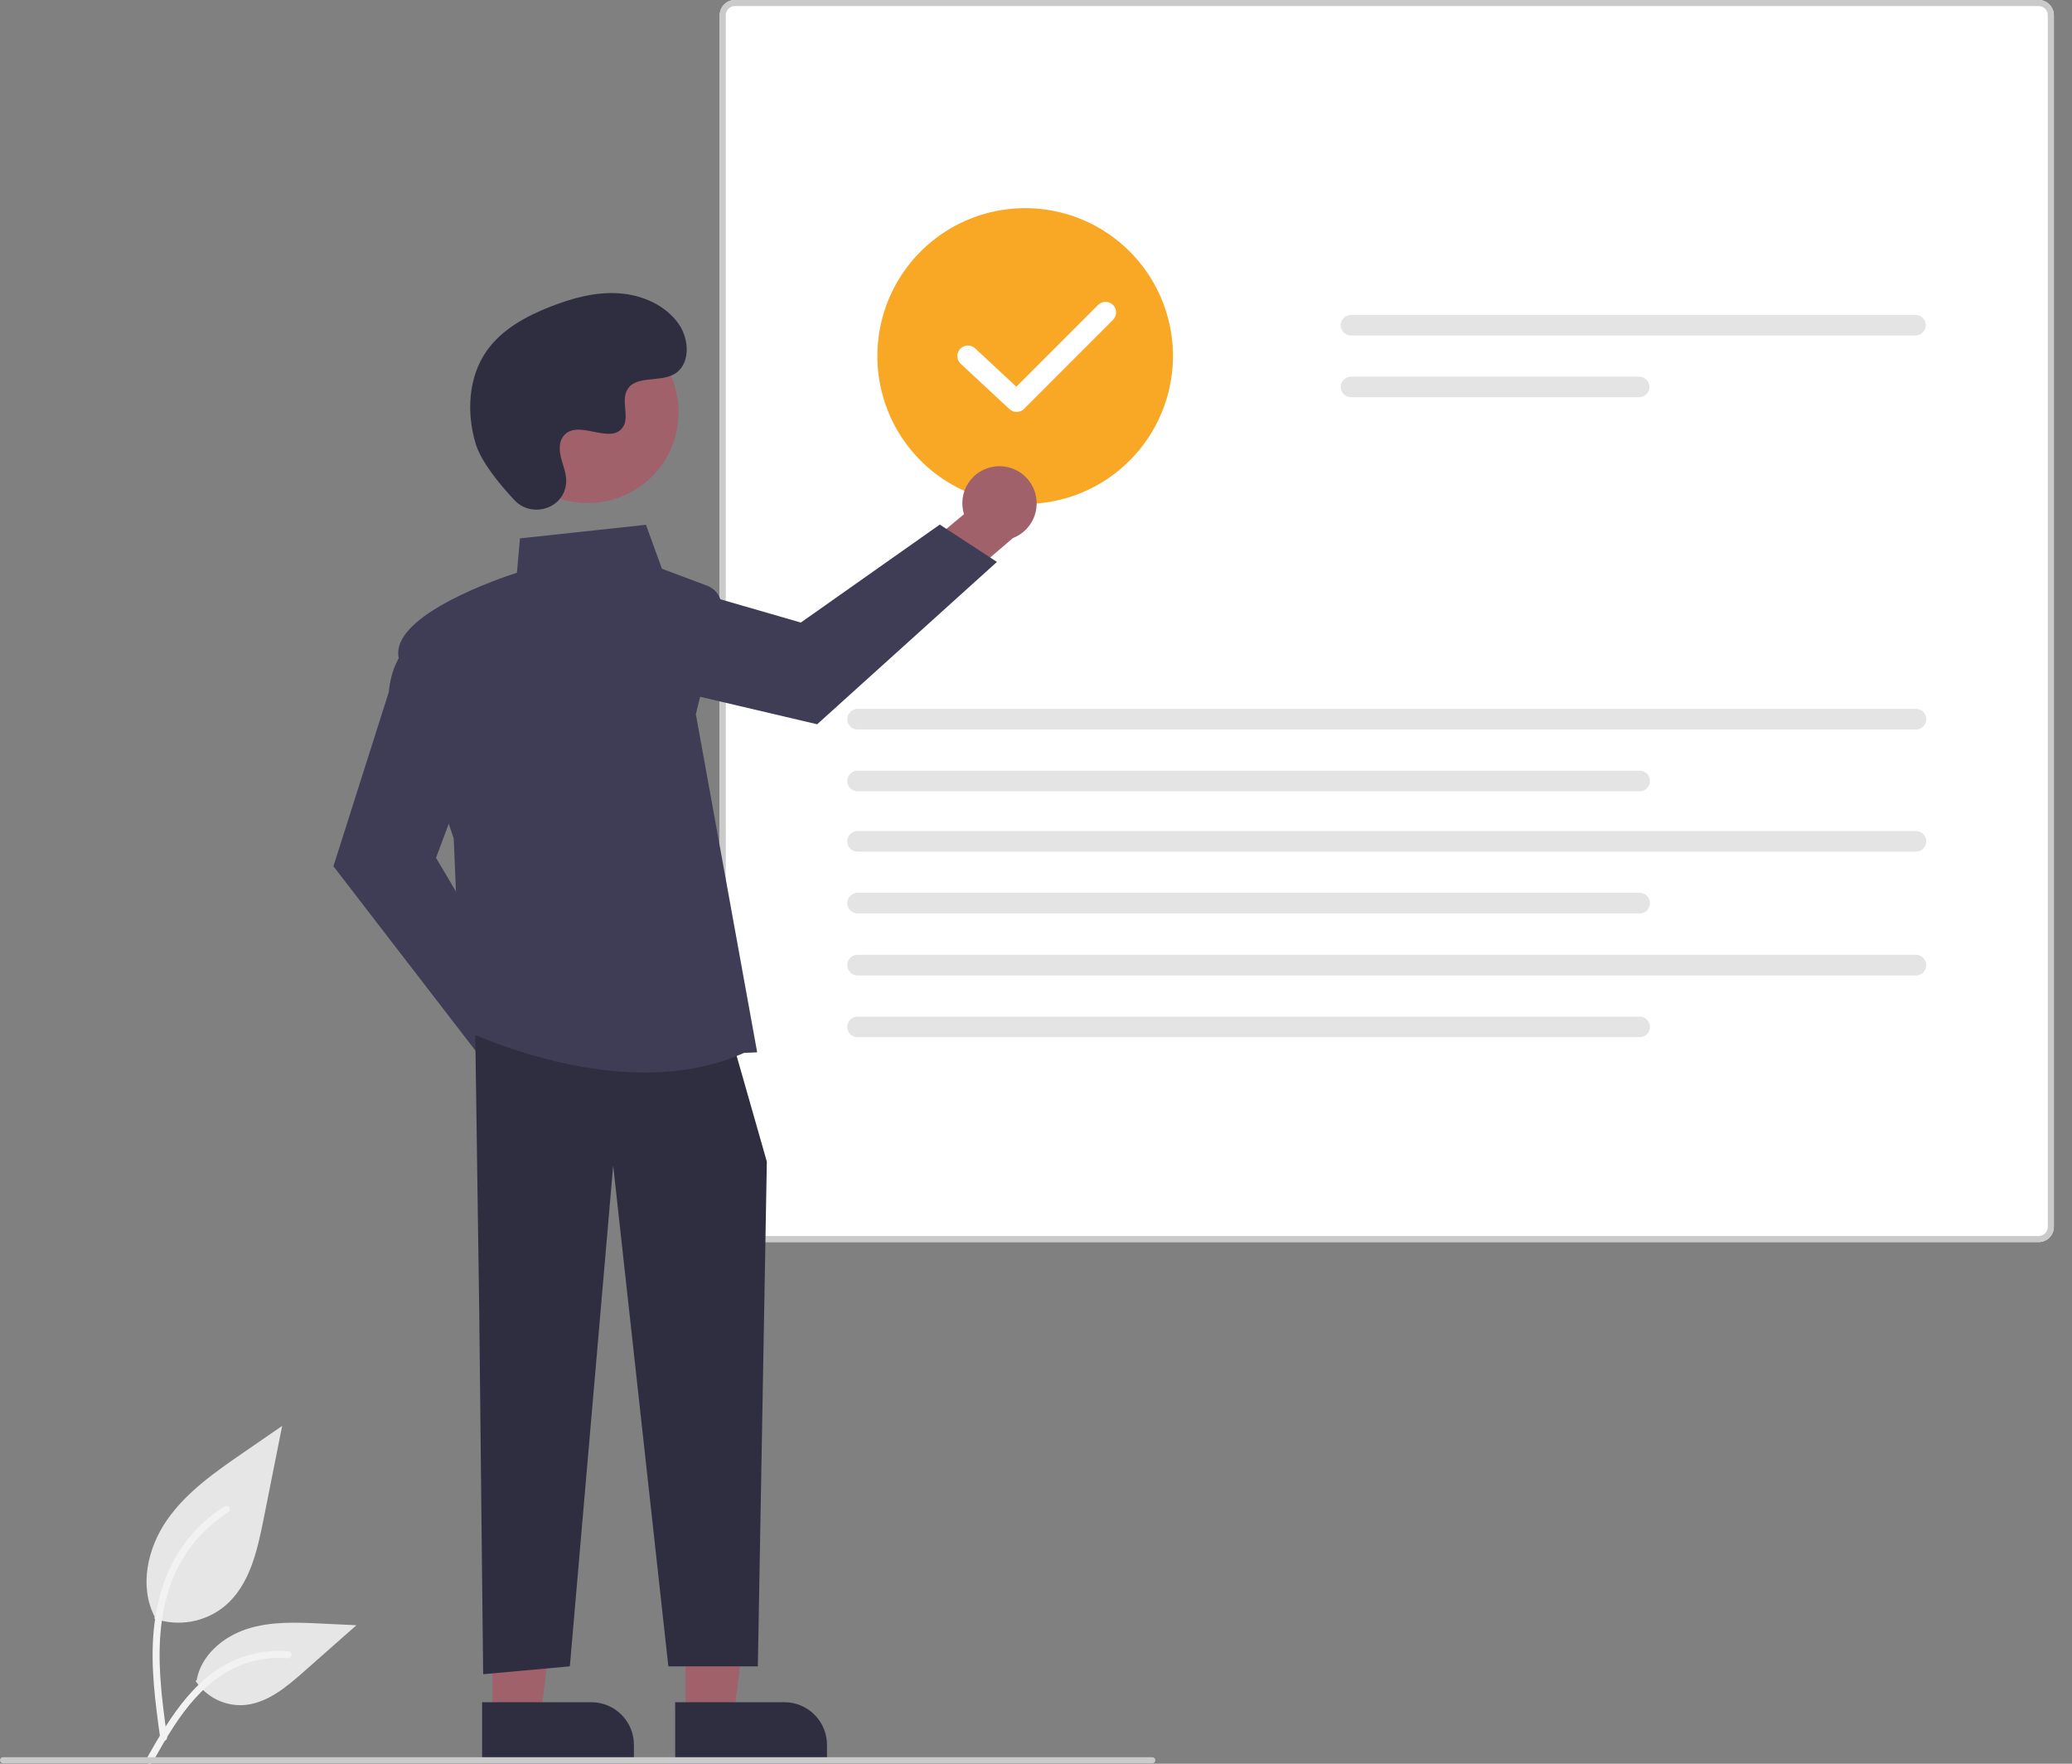 <svg width="94" height="80" viewBox="0 0 94 80" fill="none" xmlns="http://www.w3.org/2000/svg">
<rect x="0" y="0" width="94" height="80" fill="#808080" stroke="none"/>
<g clip-path="url(#clip0)">
<path d="M6.997 73.415C7.534 73.604 8.11 73.651 8.671 73.553C9.231 73.454 9.757 73.212 10.197 72.851C11.318 71.91 11.669 70.36 11.955 68.924L12.801 64.677L11.03 65.897C9.757 66.774 8.455 67.679 7.573 68.95C6.691 70.22 6.307 71.955 7.015 73.33" fill="#E6E6E6"/>
<path d="M7.27 78.853C7.047 77.228 6.818 75.583 6.975 73.941C7.114 72.483 7.558 71.059 8.463 69.891C8.944 69.272 9.529 68.742 10.191 68.324C10.364 68.215 10.523 68.489 10.351 68.597C9.205 69.322 8.318 70.393 7.819 71.655C7.267 73.058 7.179 74.587 7.274 76.078C7.331 76.979 7.453 77.874 7.576 78.769C7.585 78.809 7.579 78.852 7.559 78.888C7.538 78.924 7.505 78.951 7.465 78.963C7.425 78.974 7.381 78.969 7.345 78.948C7.308 78.927 7.282 78.893 7.27 78.853L7.27 78.853Z" fill="#F2F2F2"/>
<path d="M8.874 76.246C9.104 76.596 9.421 76.882 9.793 77.074C10.166 77.266 10.581 77.359 11 77.344C12.076 77.293 12.973 76.542 13.78 75.828L16.169 73.718L14.588 73.643C13.451 73.588 12.285 73.537 11.203 73.888C10.12 74.239 9.121 75.083 8.923 76.204" fill="#E6E6E6"/>
<path d="M6.64 79.787C7.713 77.887 8.957 75.776 11.181 75.102C11.799 74.915 12.448 74.848 13.091 74.904C13.294 74.922 13.243 75.234 13.041 75.217C11.962 75.127 10.886 75.412 9.993 76.024C9.133 76.609 8.464 77.423 7.898 78.286C7.551 78.814 7.24 79.365 6.929 79.916C6.83 80.092 6.54 79.965 6.64 79.787Z" fill="#F2F2F2"/>
<path d="M92.489 56.338H33.338C33.156 56.338 32.981 56.266 32.852 56.136C32.723 56.008 32.651 55.833 32.651 55.65V0.688C32.651 0.506 32.723 0.331 32.852 0.202C32.981 0.073 33.156 0 33.338 0H92.489C92.671 0 92.846 0.073 92.975 0.202C93.104 0.331 93.176 0.506 93.177 0.688V55.65C93.176 55.833 93.104 56.008 92.975 56.136C92.846 56.265 92.671 56.338 92.489 56.338V56.338Z" fill="white"/>
<path d="M92.489 56.338H33.338C33.156 56.338 32.981 56.266 32.852 56.136C32.723 56.008 32.651 55.833 32.651 55.65V0.688C32.651 0.506 32.723 0.331 32.852 0.202C32.981 0.073 33.156 0 33.338 0H92.489C92.671 0 92.846 0.073 92.975 0.202C93.104 0.331 93.176 0.506 93.177 0.688V55.65C93.176 55.833 93.104 56.008 92.975 56.136C92.846 56.265 92.671 56.338 92.489 56.338V56.338ZM33.338 0.275C33.229 0.275 33.124 0.318 33.047 0.396C32.97 0.473 32.926 0.578 32.926 0.687V55.65C32.926 55.76 32.97 55.864 33.047 55.942C33.124 56.019 33.229 56.062 33.338 56.063H92.489C92.598 56.062 92.703 56.019 92.78 55.942C92.857 55.864 92.901 55.76 92.901 55.65V0.688C92.901 0.579 92.857 0.474 92.78 0.397C92.703 0.319 92.598 0.276 92.489 0.276L33.338 0.275Z" fill="#CACACA"/>
<path d="M61.288 14.282C61.164 14.282 61.046 14.332 60.958 14.419C60.871 14.507 60.822 14.626 60.822 14.749C60.822 14.873 60.871 14.992 60.958 15.079C61.046 15.167 61.164 15.216 61.288 15.216H86.899C87.023 15.216 87.141 15.167 87.229 15.079C87.316 14.992 87.365 14.873 87.365 14.749C87.365 14.626 87.316 14.507 87.229 14.419C87.141 14.332 87.023 14.282 86.899 14.282H61.288Z" fill="#E4E4E4"/>
<path d="M61.288 17.084C61.164 17.085 61.046 17.134 60.959 17.222C60.871 17.309 60.822 17.428 60.822 17.552C60.822 17.675 60.871 17.794 60.959 17.881C61.046 17.969 61.164 18.018 61.288 18.018H74.363C74.487 18.018 74.605 17.969 74.692 17.881C74.78 17.794 74.829 17.675 74.829 17.552C74.829 17.428 74.78 17.309 74.692 17.222C74.605 17.134 74.487 17.085 74.363 17.084H61.288Z" fill="#E4E4E4"/>
<path d="M38.903 32.154C38.779 32.155 38.661 32.204 38.573 32.292C38.486 32.379 38.437 32.498 38.437 32.621C38.437 32.745 38.486 32.864 38.573 32.951C38.661 33.039 38.779 33.088 38.903 33.089H86.924C87.048 33.088 87.166 33.039 87.254 32.951C87.341 32.864 87.39 32.745 87.39 32.621C87.39 32.498 87.341 32.379 87.254 32.292C87.166 32.204 87.048 32.155 86.924 32.154H38.903Z" fill="#E4E4E4"/>
<path d="M38.903 34.957C38.779 34.957 38.661 35.006 38.573 35.094C38.486 35.181 38.437 35.3 38.437 35.424C38.437 35.547 38.486 35.666 38.573 35.754C38.661 35.841 38.779 35.891 38.903 35.891H74.388C74.512 35.891 74.63 35.841 74.717 35.754C74.805 35.666 74.854 35.547 74.854 35.424C74.854 35.3 74.805 35.181 74.717 35.094C74.63 35.006 74.512 34.957 74.388 34.957H38.903Z" fill="#E4E4E4"/>
<path d="M38.903 37.696C38.779 37.696 38.661 37.745 38.573 37.833C38.486 37.92 38.437 38.039 38.437 38.163C38.437 38.286 38.486 38.405 38.573 38.492C38.661 38.58 38.779 38.629 38.903 38.63H86.924C87.048 38.629 87.166 38.58 87.254 38.492C87.341 38.405 87.39 38.286 87.39 38.163C87.39 38.039 87.341 37.92 87.254 37.833C87.166 37.745 87.048 37.696 86.924 37.696H38.903Z" fill="#E4E4E4"/>
<path d="M38.903 40.498C38.779 40.498 38.661 40.548 38.573 40.635C38.486 40.723 38.437 40.841 38.437 40.965C38.437 41.089 38.486 41.207 38.573 41.295C38.661 41.382 38.779 41.432 38.903 41.432H74.388C74.512 41.432 74.63 41.382 74.717 41.295C74.805 41.207 74.854 41.089 74.854 40.965C74.854 40.841 74.805 40.723 74.717 40.635C74.63 40.548 74.512 40.498 74.388 40.498H38.903Z" fill="#E4E4E4"/>
<path d="M38.903 43.31C38.779 43.31 38.661 43.359 38.573 43.447C38.486 43.535 38.437 43.653 38.437 43.777C38.437 43.901 38.486 44.019 38.573 44.107C38.661 44.194 38.779 44.244 38.903 44.244H86.924C87.048 44.244 87.166 44.194 87.254 44.107C87.341 44.019 87.39 43.901 87.39 43.777C87.39 43.653 87.341 43.535 87.254 43.447C87.166 43.359 87.048 43.31 86.924 43.31H38.903Z" fill="#E4E4E4"/>
<path d="M38.903 46.112C38.779 46.112 38.661 46.162 38.573 46.249C38.486 46.337 38.437 46.456 38.437 46.579C38.437 46.703 38.486 46.822 38.573 46.909C38.661 46.997 38.779 47.046 38.903 47.046H74.388C74.512 47.046 74.63 46.997 74.717 46.909C74.805 46.822 74.854 46.703 74.854 46.579C74.854 46.456 74.805 46.337 74.717 46.249C74.63 46.162 74.512 46.112 74.388 46.112H38.903Z" fill="#E4E4E4"/>
<path d="M46.509 22.86C45.182 22.86 43.886 22.466 42.783 21.729C41.68 20.992 40.821 19.944 40.313 18.718C39.806 17.492 39.673 16.143 39.932 14.841C40.19 13.54 40.829 12.344 41.767 11.406C42.705 10.467 43.9 9.829 45.2 9.57C46.501 9.311 47.849 9.444 49.075 9.951C50.3 10.459 51.348 11.319 52.084 12.423C52.821 13.526 53.215 14.823 53.215 16.15C53.213 17.929 52.505 19.635 51.248 20.892C49.991 22.15 48.287 22.858 46.509 22.86Z" fill="#F9A826"/>
<path d="M26.153 48.23C26.141 47.985 26.076 47.745 25.962 47.528C25.848 47.311 25.688 47.122 25.493 46.974C25.297 46.825 25.072 46.722 24.833 46.67C24.593 46.618 24.345 46.619 24.106 46.674L21.89 43.548L19.663 44.433L22.855 48.803C22.973 49.198 23.232 49.537 23.583 49.754C23.934 49.971 24.352 50.052 24.758 49.982C25.165 49.911 25.531 49.694 25.788 49.371C26.045 49.048 26.175 48.642 26.153 48.23H26.153Z" fill="#A0616A"/>
<path d="M21.833 47.998L15.126 39.292L17.639 31.39C17.823 29.403 19.066 28.848 19.118 28.826L19.199 28.791L21.386 34.626L19.78 38.91L23.721 45.542L21.833 47.998Z" fill="#3F3D56"/>
<path d="M45.125 21.161C44.882 21.191 44.648 21.275 44.441 21.405C44.233 21.536 44.057 21.71 43.925 21.917C43.792 22.123 43.706 22.355 43.673 22.598C43.64 22.841 43.66 23.088 43.733 23.323L40.79 25.776L41.843 27.928L45.951 24.406C46.336 24.258 46.653 23.974 46.843 23.607C47.032 23.24 47.08 22.817 46.978 22.416C46.877 22.017 46.632 21.668 46.29 21.436C45.949 21.205 45.534 21.107 45.125 21.161Z" fill="#A0616A"/>
<path d="M45.228 25.488L37.072 32.852L29.003 30.956C27.009 30.926 26.36 29.729 26.334 29.678L26.293 29.601L31.938 26.968L36.331 28.238L42.635 23.794L45.228 25.488Z" fill="#3F3D56"/>
<path d="M31.1 77.837L33.292 77.837L34.334 69.38L31.1 69.38L31.1 77.837Z" fill="#A0616A"/>
<path d="M37.518 79.873L30.631 79.873L30.63 77.211L35.586 77.21C36.098 77.21 36.59 77.414 36.952 77.777C37.314 78.139 37.518 78.631 37.518 79.144L37.518 79.873L37.518 79.873Z" fill="#2F2E41"/>
<path d="M22.341 77.837L24.533 77.837L25.575 69.38L22.341 69.38L22.341 77.837Z" fill="#A0616A"/>
<path d="M28.759 79.873L21.872 79.873L21.872 77.211L26.827 77.21C27.081 77.21 27.332 77.26 27.566 77.358C27.801 77.455 28.014 77.597 28.193 77.777C28.372 77.956 28.515 78.169 28.612 78.404C28.709 78.638 28.759 78.89 28.759 79.144L28.759 79.873Z" fill="#2F2E41"/>
<path d="M21.562 46.966L21.741 59.486L21.919 75.94L25.852 75.583L27.818 52.869L30.321 75.583H34.381L34.789 52.69L33.359 47.682L21.562 46.966Z" fill="#2F2E41"/>
<path d="M29.259 48.648C24.98 48.648 21.041 46.71 20.988 46.684L20.944 46.662L20.585 38.039C20.481 37.735 18.431 31.723 18.083 29.812C17.732 27.876 22.831 26.177 23.45 25.978L23.59 24.42L29.305 23.804L30.029 25.797L32.079 26.566C32.311 26.654 32.504 26.823 32.619 27.043C32.735 27.262 32.767 27.517 32.707 27.758L31.568 32.394L34.351 47.732L33.752 47.758C32.316 48.407 30.766 48.648 29.259 48.648Z" fill="#3F3D56"/>
<path d="M28.645 22.313C30.638 21.223 31.371 18.722 30.281 16.727C29.191 14.732 26.691 13.999 24.698 15.089C22.704 16.18 21.971 18.681 23.061 20.676C24.151 22.671 26.651 23.404 28.645 22.313Z" fill="#A0616A"/>
<path d="M23.339 22.686C24.123 23.522 25.579 23.074 25.681 21.932C25.689 21.843 25.689 21.754 25.68 21.666C25.627 21.16 25.335 20.701 25.405 20.167C25.421 20.034 25.47 19.907 25.548 19.799C26.173 18.962 27.64 20.173 28.23 19.415C28.591 18.951 28.166 18.219 28.444 17.7C28.81 17.014 29.895 17.352 30.575 16.977C31.332 16.559 31.286 15.398 30.788 14.691C30.18 13.829 29.115 13.369 28.063 13.303C27.011 13.236 25.966 13.521 24.984 13.904C23.869 14.339 22.762 14.941 22.075 15.922C21.24 17.116 21.16 18.721 21.577 20.117C21.831 20.967 22.698 22.004 23.339 22.686Z" fill="#2F2E41"/>
<path d="M52.279 79.979H0.137C0.101 79.979 0.066 79.965 0.04 79.939C0.014 79.913 0 79.878 0 79.842C0 79.806 0.014 79.771 0.04 79.745C0.066 79.72 0.101 79.705 0.137 79.705H52.279C52.315 79.705 52.35 79.72 52.376 79.745C52.401 79.771 52.416 79.806 52.416 79.842C52.416 79.878 52.401 79.913 52.376 79.939C52.35 79.965 52.315 79.979 52.279 79.979Z" fill="#CACACA"/>
<path d="M46.121 18.684C46.001 18.685 45.884 18.639 45.796 18.556L43.584 16.501C43.492 16.415 43.437 16.295 43.432 16.168C43.428 16.041 43.473 15.918 43.56 15.825C43.646 15.731 43.766 15.677 43.893 15.672C44.02 15.667 44.143 15.713 44.236 15.799L46.109 17.54L49.815 13.832C49.859 13.787 49.912 13.752 49.97 13.728C50.029 13.703 50.091 13.691 50.154 13.691C50.217 13.69 50.279 13.703 50.338 13.727C50.396 13.751 50.449 13.786 50.494 13.831C50.538 13.876 50.574 13.929 50.598 13.987C50.622 14.045 50.634 14.108 50.634 14.171C50.634 14.234 50.621 14.296 50.597 14.355C50.572 14.413 50.537 14.466 50.492 14.51L46.46 18.544C46.416 18.589 46.363 18.624 46.305 18.648C46.247 18.672 46.184 18.685 46.121 18.684Z" fill="white"/>
</g>
<defs>
<clipPath id="clip0">
<rect width="93.177" height="80" fill="white"/>
</clipPath>
</defs>
</svg>
